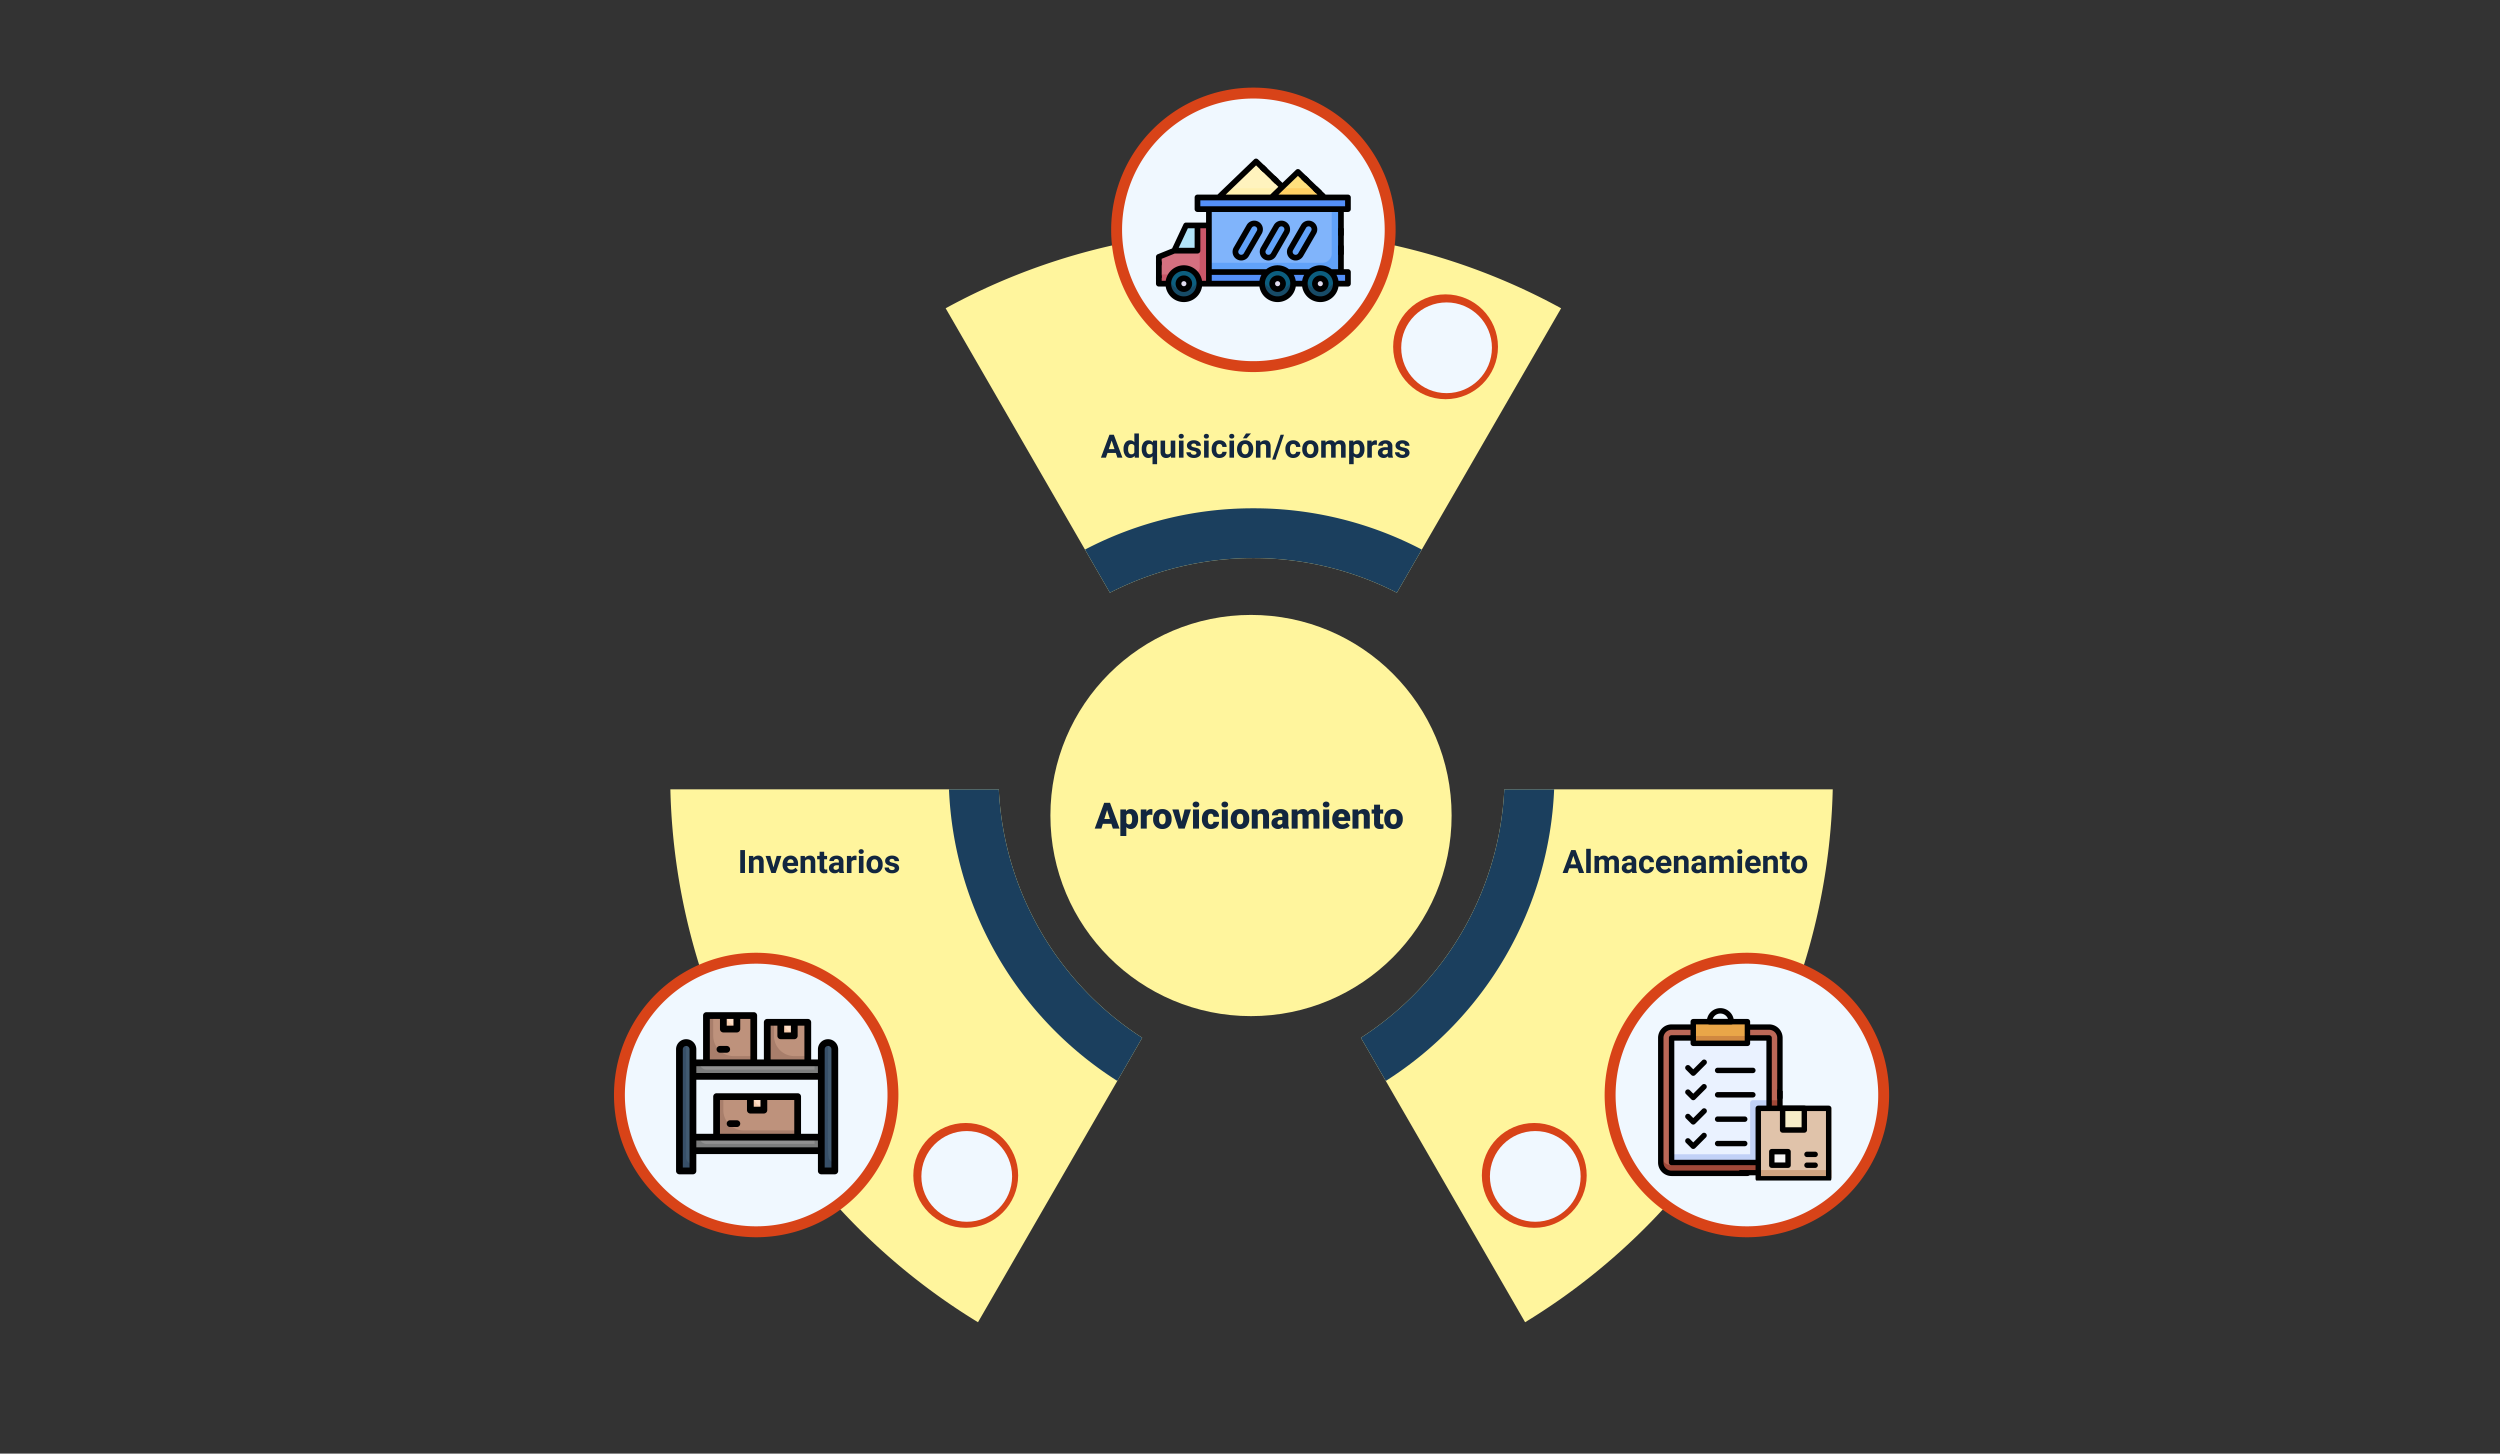 <svg xmlns="http://www.w3.org/2000/svg" xmlns:xlink="http://www.w3.org/1999/xlink" width="1240" height="721" viewBox="0 0 1240 721">
  <rect x="0" y="0" width="1240" height="721" fill="#333333" stroke="none"/>
  <defs>
    <clipPath id="clip-path">
      <rect id="Rectangle_90120" data-name="Rectangle 90120" width="1240" height="721" transform="translate(180 979)" fill="none"/>
    </clipPath>
    <clipPath id="clip-path-2">
      <rect id="Rectangle_42136" data-name="Rectangle 42136" width="96.625" height="71.165" fill="none"/>
    </clipPath>
    <clipPath id="clip-path-3">
      <rect id="Rectangle_42145" data-name="Rectangle 42145" width="80.841" height="80.841" fill="none"/>
    </clipPath>
    <clipPath id="clip-path-4">
      <rect id="Rectangle_42155" data-name="Rectangle 42155" width="87.36" height="87.36" fill="none"/>
    </clipPath>
  </defs>
  <g id="img3" transform="translate(-180 -979)" clip-path="url(#clip-path)">
    <g id="img3-2" data-name="img3">
      <circle id="Ellipse_5127" data-name="Ellipse 5127" cx="99.5" cy="99.5" r="99.5" transform="translate(701 1284)" fill="#fff59d"/>
      <path id="Path_215270" data-name="Path 215270" d="M8.235-2.391H4.008L3.27,0h-3.3L4.667-12.8h2.9L12.3,0H8.982ZM4.746-4.772H7.5L6.117-9.211ZM21.5-4.685a5.735,5.735,0,0,1-1,3.538A3.2,3.2,0,0,1,17.807.176a2.742,2.742,0,0,1-2.153-.958V3.656H12.691V-9.51H15.46l.088.879a2.742,2.742,0,0,1,2.241-1.055,3.224,3.224,0,0,1,2.733,1.3A5.805,5.805,0,0,1,21.5-4.825Zm-2.962-.185q0-2.531-1.477-2.531a1.394,1.394,0,0,0-1.406.756V-2.9a1.439,1.439,0,0,0,1.424.791q1.415,0,1.459-2.443Zm10.02-1.96L27.58-6.9a1.752,1.752,0,0,0-1.793.879V0H22.825V-9.51H25.6l.1,1.222a2.294,2.294,0,0,1,2.083-1.4,2.888,2.888,0,0,1,.826.105Zm.378,1.986a5.613,5.613,0,0,1,.554-2.536,3.96,3.96,0,0,1,1.591-1.709,4.791,4.791,0,0,1,2.435-.6,4.373,4.373,0,0,1,3.366,1.323,5.076,5.076,0,0,1,1.23,3.6v.105a4.925,4.925,0,0,1-1.235,3.529A4.384,4.384,0,0,1,33.53.176,4.434,4.434,0,0,1,30.27-1.042a4.761,4.761,0,0,1-1.327-3.3Zm2.962.185a3.538,3.538,0,0,0,.413,1.934,1.376,1.376,0,0,0,1.222.615q1.582,0,1.617-2.435v-.3q0-2.558-1.635-2.558-1.485,0-1.608,2.206Zm11.18,1.134,1.5-5.985H47.7L44.6,0H41.572l-3.1-9.51H41.6ZM51.706,0H48.735V-9.51h2.971ZM48.56-11.962A1.322,1.322,0,0,1,49.017-13a1.724,1.724,0,0,1,1.187-.4,1.724,1.724,0,0,1,1.187.4,1.322,1.322,0,0,1,.457,1.037,1.322,1.322,0,0,1-.457,1.037,1.724,1.724,0,0,1-1.187.4,1.724,1.724,0,0,1-1.187-.4A1.322,1.322,0,0,1,48.56-11.962Zm8.991,9.853a1.317,1.317,0,0,0,.967-.338,1.241,1.241,0,0,0,.334-.945h2.777A3.288,3.288,0,0,1,60.508-.826a4.168,4.168,0,0,1-2.887,1,4.22,4.22,0,0,1-3.27-1.3,5.125,5.125,0,0,1-1.2-3.6v-.123A5.792,5.792,0,0,1,53.688-7.4a3.872,3.872,0,0,1,1.534-1.7,4.573,4.573,0,0,1,2.373-.593,4.116,4.116,0,0,1,2.944,1.028,3.647,3.647,0,0,1,1.09,2.786H58.852A1.626,1.626,0,0,0,58.491-7a1.244,1.244,0,0,0-.967-.4q-1.151,0-1.345,1.468a10.357,10.357,0,0,0-.062,1.283,4.068,4.068,0,0,0,.343,1.986A1.187,1.187,0,0,0,57.551-2.109ZM66.006,0H63.035V-9.51h2.971ZM62.859-11.962A1.322,1.322,0,0,1,63.316-13a1.724,1.724,0,0,1,1.187-.4,1.724,1.724,0,0,1,1.187.4,1.322,1.322,0,0,1,.457,1.037,1.322,1.322,0,0,1-.457,1.037,1.724,1.724,0,0,1-1.187.4,1.724,1.724,0,0,1-1.187-.4A1.322,1.322,0,0,1,62.859-11.962Zm4.6,7.119a5.613,5.613,0,0,1,.554-2.536A3.96,3.96,0,0,1,69.6-9.088a4.791,4.791,0,0,1,2.435-.6A4.373,4.373,0,0,1,75.4-8.363a5.076,5.076,0,0,1,1.23,3.6v.105A4.925,4.925,0,0,1,75.4-1.129,4.384,4.384,0,0,1,72.053.176a4.434,4.434,0,0,1-3.261-1.217,4.761,4.761,0,0,1-1.327-3.3Zm2.962.185a3.538,3.538,0,0,0,.413,1.934,1.376,1.376,0,0,0,1.222.615q1.582,0,1.617-2.435v-.3q0-2.558-1.635-2.558-1.485,0-1.608,2.206ZM80.657-9.51l.1,1.116A3.225,3.225,0,0,1,83.47-9.686a2.713,2.713,0,0,1,2.219.888,4.226,4.226,0,0,1,.76,2.672V0H83.479V-6a1.6,1.6,0,0,0-.29-1.059A1.342,1.342,0,0,0,82.134-7.4a1.413,1.413,0,0,0-1.292.686V0H77.88V-9.51ZM93.445,0a3.344,3.344,0,0,1-.281-.853A2.754,2.754,0,0,1,90.879.176a3.374,3.374,0,0,1-2.285-.813,2.588,2.588,0,0,1-.94-2.043A2.66,2.66,0,0,1,88.8-5.019a5.821,5.821,0,0,1,3.322-.791h.914v-.5q0-1.316-1.134-1.316a.927.927,0,0,0-1.055,1.042H87.882a2.655,2.655,0,0,1,1.173-2.239,4.931,4.931,0,0,1,2.993-.86,4.323,4.323,0,0,1,2.874.888A3.086,3.086,0,0,1,96-6.363v4.21a4.311,4.311,0,0,0,.4,2V0ZM91.591-1.934a1.652,1.652,0,0,0,.918-.237,1.487,1.487,0,0,0,.523-.536V-4.228h-.861q-1.547,0-1.547,1.389a.848.848,0,0,0,.272.655A.986.986,0,0,0,91.591-1.934Zm8.851-7.576.1,1.116a3.27,3.27,0,0,1,2.716-1.292,2.407,2.407,0,0,1,2.435,1.433,3.165,3.165,0,0,1,2.795-1.433q2.892,0,2.971,3.5V0h-2.971V-6a1.813,1.813,0,0,0-.246-1.063,1.048,1.048,0,0,0-.9-.334,1.4,1.4,0,0,0-1.31.782l.009.123V0h-2.971V-5.985a1.906,1.906,0,0,0-.237-1.081,1.045,1.045,0,0,0-.905-.334,1.42,1.42,0,0,0-1.3.782V0H97.664V-9.51ZM116.271,0H113.3V-9.51h2.971Zm-3.146-11.962A1.322,1.322,0,0,1,113.581-13a1.724,1.724,0,0,1,1.187-.4,1.724,1.724,0,0,1,1.187.4,1.322,1.322,0,0,1,.457,1.037,1.322,1.322,0,0,1-.457,1.037,1.724,1.724,0,0,1-1.187.4,1.724,1.724,0,0,1-1.187-.4A1.322,1.322,0,0,1,113.124-11.962ZM122.7.176a4.889,4.889,0,0,1-3.542-1.305,4.507,4.507,0,0,1-1.354-3.4v-.246a5.84,5.84,0,0,1,.541-2.575,3.955,3.955,0,0,1,1.578-1.727,4.763,4.763,0,0,1,2.461-.611,4.117,4.117,0,0,1,3.164,1.244,4.887,4.887,0,0,1,1.16,3.467v1.151h-5.889a2.135,2.135,0,0,0,.694,1.257,2.066,2.066,0,0,0,1.389.457,2.662,2.662,0,0,0,2.2-.984l1.354,1.6a3.784,3.784,0,0,1-1.569,1.217A5.3,5.3,0,0,1,122.7.176ZM122.361-7.4q-1.3,0-1.547,1.723H123.8v-.229a1.467,1.467,0,0,0-.36-1.1A1.434,1.434,0,0,0,122.361-7.4Zm8.253-2.109.1,1.116a3.225,3.225,0,0,1,2.716-1.292,2.713,2.713,0,0,1,2.219.888,4.226,4.226,0,0,1,.76,2.672V0h-2.971V-6a1.6,1.6,0,0,0-.29-1.059,1.342,1.342,0,0,0-1.055-.338,1.413,1.413,0,0,0-1.292.686V0h-2.962V-9.51ZM141.5-11.874V-9.51h1.564v2.057H141.5V-3.1a1.111,1.111,0,0,0,.193.747,1.037,1.037,0,0,0,.765.211,4.345,4.345,0,0,0,.738-.053V-.079a5.466,5.466,0,0,1-1.67.255,3.1,3.1,0,0,1-2.259-.721,2.954,2.954,0,0,1-.729-2.188v-4.72H137.32V-9.51h1.213v-2.364Zm2.092,7.031a5.613,5.613,0,0,1,.554-2.536,3.96,3.96,0,0,1,1.591-1.709,4.791,4.791,0,0,1,2.435-.6,4.373,4.373,0,0,1,3.366,1.323,5.076,5.076,0,0,1,1.23,3.6v.105a4.925,4.925,0,0,1-1.235,3.529A4.384,4.384,0,0,1,148.184.176a4.434,4.434,0,0,1-3.261-1.217,4.761,4.761,0,0,1-1.327-3.3Zm2.962.185a3.538,3.538,0,0,0,.413,1.934,1.376,1.376,0,0,0,1.222.615q1.582,0,1.617-2.435v-.3q0-2.558-1.635-2.558-1.485,0-1.608,2.206Z" transform="translate(723 1390)" fill="#12263f"/>
      <g id="Group_142028" data-name="Group 142028" transform="translate(649.046 1022.461)">
        <path id="Path_189781" data-name="Path 189781" d="M268,42.012A317.142,317.142,0,0,0,115.365,80.906l69.1,119.688L196.835,222a155.963,155.963,0,0,1,142.329,0l12.368-21.406,69.1-119.688A317.142,317.142,0,0,0,268,42.012" transform="translate(-115.365 28.538)" fill="#fff59d"/>
        <path id="Path_189782" data-name="Path 189782" d="M240.047,124.253a179.554,179.554,0,0,0-83.532,20.477l12.368,21.407a155.963,155.963,0,0,1,142.329,0L323.58,144.73a179.554,179.554,0,0,0-83.532-20.477" transform="translate(-87.413 84.402)" fill="#1b3f5e"/>
        <path id="Path_189783" data-name="Path 189783" d="M234.794,141.087a70.544,70.544,0,1,1,70.543-70.545,70.624,70.624,0,0,1-70.543,70.545" transform="translate(-82.159 0)" fill="#d84318"/>
        <g id="Group_142025" data-name="Group 142025" transform="translate(87.503 5.411)">
          <path id="Path_189784" data-name="Path 189784" d="M297.737,68.354A65.132,65.132,0,1,1,232.6,3.222a65.132,65.132,0,0,1,65.132,65.132" transform="translate(-167.472 -3.222)" fill="#f0f8ff"/>
          <g id="Group_142020" data-name="Group 142020" transform="translate(16.819 29.791)">
            <path id="Path_190878" data-name="Path 190878" d="M127.272,125.318h65.5v34.018H124.528l2.744-24.517Z" transform="translate(-101.027 -101.668)" fill="#80b4fb" fill-rule="evenodd"/>
            <g id="Group_142019" data-name="Group 142019" transform="translate(0 0)">
              <g id="Group_142018" data-name="Group 142018" clip-path="url(#clip-path-2)">
                <path id="Path_190879" data-name="Path 190879" d="M32.339,204.554H8.978c-1.07,0-1.466-.514-1.466-1.466V192.726a2.057,2.057,0,0,1,1.359-2.011l6.264-2.536L26.68,175.661h5.66Z" transform="translate(-6.094 -142.51)" fill="#d57080" fill-rule="evenodd"/>
                <path id="Path_190880" data-name="Path 190880" d="M32.339,204.554H8.978c-1.07,0-1.466-.514-1.466-1.466v-3.113H24.1a3.674,3.674,0,0,0,3.665-3.665V175.661h4.579Z" transform="translate(-6.094 -142.51)" fill="#cb5769" fill-rule="evenodd"/>
                <path id="Path_190881" data-name="Path 190881" d="M199.985,132.773h4.585v31.21h-65.5V159.4h56.337a4.6,4.6,0,0,0,4.579-4.585V132.773Z" transform="translate(-112.824 -107.716)" fill="#61a2f9" fill-rule="evenodd"/>
                <path id="Path_190882" data-name="Path 190882" d="M206.571,298.148a1.472,1.472,0,0,1,1.466,1.466v2.846a1.472,1.472,0,0,1-1.466,1.466h-67.5v-5.777Z" transform="translate(-112.824 -241.882)" fill="#5490f9" fill-rule="evenodd"/>
                <path id="Path_190883" data-name="Path 190883" d="M164.61,27.526l18.472,1.648,18.681-1.648-17.52-16.851a1.35,1.35,0,0,0-2.113,0Z" transform="translate(-133.545 -8.247)" fill="#fff3be" fill-rule="evenodd"/>
                <path id="Path_190884" data-name="Path 190884" d="M303.283,49.9l14.192,1.557L329.624,49.9,317.513,38.245a1.357,1.357,0,0,0-2.113,0Z" transform="translate(-246.047 -30.617)" fill="#ffe07d" fill-rule="evenodd"/>
                <path id="Path_190885" data-name="Path 190885" d="M110.545,102.158h71.7a1.472,1.472,0,0,1,1.466,1.466v2.846a1.472,1.472,0,0,1-1.466,1.466h-71.7a1.468,1.468,0,0,1-1.466-1.466v-2.846a1.468,1.468,0,0,1,1.466-1.466" transform="translate(-88.494 -82.879)" fill="#5490f9" fill-rule="evenodd"/>
                <path id="Path_190886" data-name="Path 190886" d="M236.142,183.187l6.441-11.159a2.89,2.89,0,0,1,5.007,2.889l-6.447,11.159a2.888,2.888,0,1,1-5-2.889Zm-26.973,0,6.446-11.159a2.888,2.888,0,1,1,5,2.889l-6.441,11.159a2.89,2.89,0,1,1-5.007-2.889Zm13.486,0,6.441-11.159a2.89,2.89,0,0,1,5.007,2.889l-6.441,11.159a2.89,2.89,0,1,1-5.007-2.889Z" transform="translate(-169.384 -138.39)" fill="#61a2f9" fill-rule="evenodd"/>
                <path id="Path_190887" data-name="Path 190887" d="M47.906,188.179H57.985a1.292,1.292,0,0,0,1.466-1.466V175.661h-4.2a2.116,2.116,0,0,0-2.086,1.327Z" transform="translate(-38.865 -142.51)" fill="#b1e4f9" fill-rule="evenodd"/>
                <path id="Path_190888" data-name="Path 190888" d="M40.166,303.349a7.7,7.7,0,1,0-7.709-7.7,7.719,7.719,0,0,0,7.709,7.7" transform="translate(-26.332 -233.602)" fill="#0c5e7f" fill-rule="evenodd"/>
                <path id="Path_190889" data-name="Path 190889" d="M398.782,303.349a7.7,7.7,0,1,0-7.709-7.7A7.719,7.719,0,0,0,398.782,303.349Z" transform="translate(-317.27 -233.602)" fill="#0c5e7f" fill-rule="evenodd"/>
                <path id="Path_190890" data-name="Path 190890" d="M406.137,316.63a7.706,7.706,0,1,1-14.717,0,7.708,7.708,0,0,0,14.717,0" transform="translate(-317.27 -256.876)" fill="#174b67" fill-rule="evenodd"/>
                <path id="Path_190891" data-name="Path 190891" d="M286.5,303.349a7.7,7.7,0,1,0-7.709-7.7,7.719,7.719,0,0,0,7.709,7.7" transform="translate(-226.177 -233.602)" fill="#0c5e7f" fill-rule="evenodd"/>
                <path id="Path_190892" data-name="Path 190892" d="M293.855,316.63a7.706,7.706,0,1,1-14.717,0,7.708,7.708,0,0,0,14.717,0Z" transform="translate(-226.177 -256.876)" fill="#174b67" fill-rule="evenodd"/>
                <path id="Path_190893" data-name="Path 190893" d="M47.522,316.63a7.706,7.706,0,1,1-14.717,0,7.708,7.708,0,0,0,14.717,0" transform="translate(-26.333 -256.876)" fill="#174b67" fill-rule="evenodd"/>
                <path id="Path_190894" data-name="Path 190894" d="M61.806,319.939a2.675,2.675,0,1,0-2.675-2.675,2.678,2.678,0,0,0,2.675,2.675" transform="translate(-47.972 -255.221)" fill="#e0dbee" fill-rule="evenodd"/>
                <path id="Path_190895" data-name="Path 190895" d="M420.422,319.939a2.675,2.675,0,1,0-2.675-2.675,2.678,2.678,0,0,0,2.675,2.675" transform="translate(-338.91 -255.221)" fill="#e0dbee" fill-rule="evenodd"/>
                <path id="Path_190896" data-name="Path 190896" d="M308.141,319.939a2.675,2.675,0,1,0-2.675-2.675,2.678,2.678,0,0,0,2.675,2.675" transform="translate(-247.818 -255.221)" fill="#e0dbee" fill-rule="evenodd"/>
                <path id="Path_190897" data-name="Path 190897" d="M308.05,77.893l-4.766,4.579h26.341l-4.761-4.579H308.05Z" transform="translate(-246.047 -63.193)" fill="#ffd064" fill-rule="evenodd"/>
                <path id="Path_190898" data-name="Path 190898" d="M190.781,82.472l4.766-4.579H169.371l-4.761,4.579Z" transform="translate(-133.545 -63.193)" fill="#fff0af" fill-rule="evenodd"/>
                <path id="Path_190899" data-name="Path 190899" d="M60.692,14l-3.172-3.055a1.409,1.409,0,1,1,1.953-2.033l3.258,3.13,6.7-6.446a1.41,1.41,0,0,1,1.958,0L75.66,9.7A1.413,1.413,0,0,1,73.7,11.742l-3.3-3.172-9.661,9.293H80.068l-1.744-1.675a1.413,1.413,0,0,1,1.958-2.038l3.862,3.713H95.213a1.415,1.415,0,0,1,1.412,1.418v5.778a1.415,1.415,0,0,1-1.412,1.418H93.158V37.458a1.415,1.415,0,0,1-2.83,0V26.475H27.663V54.849H54.71a9.131,9.131,0,0,1,11.218,0h9.977a9.123,9.123,0,0,1,11.213,0h3.21V43.866a1.415,1.415,0,0,1,2.83,0V54.849h2.054a1.415,1.415,0,0,1,1.412,1.418v5.777a1.415,1.415,0,0,1-1.412,1.418H90.521a9.122,9.122,0,0,1-18.023,0H69.331a9.122,9.122,0,0,1-18.023,0H22.843a9.122,9.122,0,0,1-18.023,0h-3.4A1.42,1.42,0,0,1,0,62.044V58.6a1.415,1.415,0,1,1,2.83,0v2.022H4.82a9.122,9.122,0,0,1,18.023,0h1.99V34.563H22V45.669a1.416,1.416,0,0,1-1.412,1.418H9.3L2.83,49.7v2.488a1.415,1.415,0,1,1-2.83,0v-3.44A1.413,1.413,0,0,1,.984,47.4L8,44.567l5.644-12.015a1.42,1.42,0,0,1,1.279-.818h9.913V26.475H20.585a1.42,1.42,0,0,1-1.418-1.418V19.28a1.42,1.42,0,0,1,1.418-1.418H30.5L48.66.4a1.41,1.41,0,0,1,1.958,0l4.237,4.071A1.411,1.411,0,0,1,52.9,6.5L49.639,3.37,34.569,17.862h22.1Zm-.369,43.958a4.092,4.092,0,1,1-2.894,1.2,4.053,4.053,0,0,1,2.894-1.2m.888,3.2a1.253,1.253,0,1,0,.369.888,1.254,1.254,0,0,0-.369-.888m20.3-3.2a4.092,4.092,0,1,1-2.894,1.2,4.053,4.053,0,0,1,2.894-1.2m.888,3.2a1.257,1.257,0,1,0,0,1.776,1.252,1.252,0,0,0,0-1.776m-68.566-3.2a4.092,4.092,0,1,1-2.894,1.2,4.053,4.053,0,0,1,2.894-1.2m.888,3.2a1.252,1.252,0,1,0,.369.888,1.254,1.254,0,0,0-.369-.888m39.309.888a6.289,6.289,0,1,0,6.291-6.291,6.248,6.248,0,0,0-6.291,6.291m-1.723-4.365H27.663v2.948H51.308a9.113,9.113,0,0,1,1-2.948m16.022,0a9.11,9.11,0,0,1,1,2.948H72.5a9.111,9.111,0,0,1,1-2.948Zm21.19,0a9.111,9.111,0,0,1,1,2.948h3.274V57.679H89.52Zm-8.008-1.926A6.291,6.291,0,1,0,87.8,62.044a6.291,6.291,0,0,0-6.286-6.291M18.28,57.593a6.3,6.3,0,1,0,1.84,4.451,6.289,6.289,0,0,0-1.84-4.451M11.261,44.257h7.907V34.563H15.814Zm54.283-.182,6.382-11.057a4.376,4.376,0,0,1,2.664-2.092,4.305,4.305,0,0,1,4.825,6.329l-6.43,11.138a4.3,4.3,0,0,1-7.88-1.038A4.336,4.336,0,0,1,65.544,44.075Zm8.88-9.731L67.983,45.5a1.494,1.494,0,0,0,.535,2.022,1.484,1.484,0,0,0,1.123.145,1.508,1.508,0,0,0,.9-.685l6.441-11.159a1.469,1.469,0,0,0-1.658-2.161A1.453,1.453,0,0,0,74.424,34.344ZM38.565,44.086l6.441-11.159a4.311,4.311,0,0,1,5.906-1.557,4.3,4.3,0,0,1,1.974,2.6,4.345,4.345,0,0,1-.433,3.274L46.012,48.392a4.3,4.3,0,0,1-7.875-1.038,4.331,4.331,0,0,1,.428-3.269m8.886-9.742L41.01,45.5a1.494,1.494,0,0,0,.535,2.022,1.486,1.486,0,0,0,2.022-.54l6.446-11.159a1.479,1.479,0,1,0-2.562-1.477Zm4.611,9.72,6.43-11.138a4.344,4.344,0,0,1,2.611-2,4.3,4.3,0,0,1,4.836,6.3L59.5,48.392a4.3,4.3,0,1,1-7.436-4.328Zm8.827-9.635L54.5,45.5a1.444,1.444,0,0,0-.145,1.123,1.467,1.467,0,0,0,.706.915,1.484,1.484,0,0,0,1.1.129c.551-.15.674-.385.968-.8L63.5,35.826a1.494,1.494,0,0,0,.139-1.129,1.479,1.479,0,0,0-2.75-.268ZM93.795,20.692H22v2.953h71.8Z" transform="translate(0 0)"/>
                <path id="Path_190900" data-name="Path 190900" d="M481.465,183.144v13.035l-2.83.117V183.144Z" transform="translate(-388.307 -148.581)"/>
                <path id="Path_190901" data-name="Path 190901" d="M2.83,278.45v-8.143H0v8.742Z" transform="translate(0 -219.295)"/>
                <path id="Path_190902" data-name="Path 190902" d="M381.882,46.438l7.091,6.82,3.065-.973-7.883-7.579Z" transform="translate(-309.813 -36.268)"/>
                <path id="Path_190903" data-name="Path 190903" d="M282.759,23.342l-7.474-7.191-1.759,2.224,7.527,7.24Z" transform="translate(-221.905 -13.103)"/>
              </g>
            </g>
          </g>
        </g>
      </g>
      <g id="Group_142029" data-name="Group 142029" transform="translate(484.5 1370.5)">
        <path id="Path_189759" data-name="Path 189759" d="M179.582,236.174H16.675A318.251,318.251,0,0,0,169.259,500.5l69.1-119.688,12.351-21.406a155.511,155.511,0,0,1-71.131-123.237" transform="translate(11.327 -236.174)" fill="#fff59d"/>
        <path id="Path_189760" data-name="Path 189760" d="M123.684,236.174H98.965a180.151,180.151,0,0,0,83.5,144.643l12.351-21.406a155.511,155.511,0,0,1-71.131-123.237" transform="translate(67.225 -236.174)" fill="#1b3f5e"/>
        <path id="Path_189761" data-name="Path 189761" d="M70.635,425.559A70.8,70.8,0,0,1,9.481,390.276,70.563,70.563,0,0,1,70.514,284.45a70.8,70.8,0,0,1,61.153,35.283A70.562,70.562,0,0,1,70.635,425.559" transform="translate(0 -203.382)" fill="#d84318"/>
        <g id="Group_142027" data-name="Group 142027" transform="translate(5.43 86.48)">
          <path id="Path_189762" data-name="Path 189762" d="M35.811,296.41A65.133,65.133,0,1,1,11.97,385.383,65.133,65.133,0,0,1,35.811,296.41" transform="translate(-3.233 -287.673)" fill="#f0f8ff"/>
          <g id="Group_142022" data-name="Group 142022" transform="translate(24.879 24.131)">
            <g id="Group_142021" data-name="Group 142021" transform="translate(0 0)" clip-path="url(#clip-path-3)">
              <path id="Path_190904" data-name="Path 190904" d="M17.368,99.351v60.316h-6.7V99.351a3.351,3.351,0,0,1,6.7,0" transform="translate(-8.477 -80.992)" fill="#374f68"/>
              <path id="Path_190905" data-name="Path 190905" d="M35.351,99.351c0,58.942-.168,56.965,0,56.965A3.351,3.351,0,0,1,32,152.965V96a3.351,3.351,0,0,1,3.351,3.351" transform="translate(-26.46 -80.992)" fill="#425b72"/>
              <rect id="Rectangle_42137" data-name="Rectangle 42137" width="63.667" height="6.702" transform="translate(8.891 25.06)" fill="#7c7d7d"/>
              <path id="Path_190906" data-name="Path 190906" d="M131.631,160v3.351H78.017A3.351,3.351,0,0,1,74.666,160Z" transform="translate(-62.424 -134.94)" fill="#919191"/>
              <rect id="Rectangle_42138" data-name="Rectangle 42138" width="63.667" height="6.702" transform="translate(8.891 61.92)" fill="#7c7d7d"/>
              <path id="Path_190907" data-name="Path 190907" d="M131.631,394.667v3.351H78.017a3.351,3.351,0,0,1-3.351-3.351Z" transform="translate(-62.424 -332.747)" fill="#919191"/>
              <path id="Path_190908" data-name="Path 190908" d="M465.368,99.351v60.316h-6.7V99.351a3.351,3.351,0,0,1,6.7,0" transform="translate(-386.108 -80.992)" fill="#374f68"/>
              <path id="Path_190909" data-name="Path 190909" d="M482.937,99.98v56.664a4.76,4.76,0,0,1-1.876-1.173c-2.061-2.078-1.474.922-1.474-58.389a2.834,2.834,0,0,1,.838-.335A3.351,3.351,0,0,1,482.937,99.98Z" transform="translate(-403.677 -81.621)" fill="#425b72"/>
              <rect id="Rectangle_42139" data-name="Rectangle 42139" width="40.211" height="20.105" transform="translate(20.619 41.815)" fill="#a87e6b"/>
              <path id="Path_190910" data-name="Path 190910" d="M186.193,266.667v16.754H159.386a10.053,10.053,0,0,1-10.053-10.053v-6.7Z" transform="translate(-125.363 -224.852)" fill="#be927c"/>
              <rect id="Rectangle_42140" data-name="Rectangle 42140" width="23.456" height="23.456" transform="translate(15.593 1.604)" fill="#a87e6b"/>
              <path id="Path_190911" data-name="Path 190911" d="M137.438,10.667V30.772H127.386A10.053,10.053,0,0,1,117.333,20.72V10.667Z" transform="translate(-98.39 -9.063)" fill="#be927c"/>
              <rect id="Rectangle_42141" data-name="Rectangle 42141" width="19.558" height="19.558" transform="translate(45.636 5.216)" fill="#a87e6b"/>
              <path id="Path_190912" data-name="Path 190912" d="M326.088,32V48.755h-6.7A10.053,10.053,0,0,1,309.333,38.7V32Z" transform="translate(-260.232 -27.045)" fill="#be927c"/>
              <rect id="Rectangle_42142" data-name="Rectangle 42142" width="6.702" height="6.702" transform="translate(37.373 41.815)" fill="#f6ccaf"/>
              <path id="Path_190913" data-name="Path 190913" d="M250.359,266.667v5.026a5.026,5.026,0,0,1-5.026-5.026Z" transform="translate(-206.284 -224.852)" fill="#ffdec7"/>
              <rect id="Rectangle_42143" data-name="Rectangle 42143" width="6.702" height="6.702" transform="translate(23.97 1.604)" fill="#f6ccaf"/>
              <path id="Path_190914" data-name="Path 190914" d="M165.026,10.667v5.026A5.026,5.026,0,0,1,160,10.667Z" transform="translate(-134.355 -9.063)" fill="#ffdec7"/>
              <rect id="Rectangle_42144" data-name="Rectangle 42144" width="6.702" height="6.702" transform="translate(52.452 4.955)" fill="#f6ccaf"/>
              <path id="Path_190915" data-name="Path 190915" d="M346.359,32v5.026A5.026,5.026,0,0,1,341.333,32Z" transform="translate(-287.205 -27.045)" fill="#ffdec7"/>
              <path id="Path_190916" data-name="Path 190916" d="M75.4,13.4a5.026,5.026,0,0,0-5.026,5.026v5.026H67.018V5.026a1.675,1.675,0,0,0-1.676-1.675H45.237a1.675,1.675,0,0,0-1.675,1.675v18.43H40.211V1.675A1.675,1.675,0,0,0,38.535,0H15.079A1.675,1.675,0,0,0,13.4,1.675V23.456H10.053V18.43A5.026,5.026,0,0,0,0,18.43V78.746a1.675,1.675,0,0,0,1.676,1.675h6.7a1.675,1.675,0,0,0,1.675-1.675V70.369H70.369v8.377a1.675,1.675,0,0,0,1.675,1.675h6.7a1.675,1.675,0,0,0,1.675-1.675V18.43A5.026,5.026,0,0,0,75.4,13.4M38.535,43.562h3.351v3.351H38.535Zm-1.676,6.7h6.7a1.675,1.675,0,0,0,1.675-1.675V43.562h13.4V60.316H21.781V43.562h13.4v5.026a1.675,1.675,0,0,0,1.676,1.675M60.316,40.211H20.105a1.675,1.675,0,0,0-1.675,1.675v18.43H10.053V33.509H70.369V60.316H61.992V41.886a1.676,1.676,0,0,0-1.676-1.675M56.965,10.053H53.615V6.7h3.351ZM46.913,6.7h3.351v5.026A1.676,1.676,0,0,0,51.939,13.4h6.7a1.675,1.675,0,0,0,1.675-1.675V6.7h3.351V23.456H46.913Zm-18.43,0H25.132V3.351h3.351ZM16.755,3.351h5.026V8.377a1.675,1.675,0,0,0,1.676,1.675h6.7a1.675,1.675,0,0,0,1.676-1.675V3.351H36.86V23.456H16.755ZM70.369,30.158H10.053V26.807H70.369ZM6.7,77.071H3.351V18.43a1.675,1.675,0,1,1,3.351,0Zm3.351-13.4H70.369v3.351H10.053Zm67.018,13.4H73.72V18.43a1.675,1.675,0,1,1,3.351,0Z" transform="translate(0.513 -0.071)"/>
              <path id="Path_190917" data-name="Path 190917" d="M165.026,341.333h-3.351a1.675,1.675,0,1,0,0,3.351h3.351a1.675,1.675,0,1,0,0-3.351" transform="translate(-134.355 -287.79)"/>
              <path id="Path_190918" data-name="Path 190918" d="M133.026,106.667h-3.351a1.675,1.675,0,1,0,0,3.351h3.351a1.675,1.675,0,1,0,0-3.351" transform="translate(-107.381 -89.984)"/>
            </g>
          </g>
        </g>
      </g>
      <g id="Group_142030" data-name="Group 142030" transform="translate(855.005 1370.5)">
        <path id="Path_189770" data-name="Path 189770" d="M327.6,236.174a155.51,155.51,0,0,1-71.131,123.237l12.351,21.406,69.1,119.688A318.251,318.251,0,0,0,490.51,236.174Z" transform="translate(-256.473 -236.174)" fill="#fff59d"/>
        <path id="Path_189771" data-name="Path 189771" d="M327.6,236.174a155.51,155.51,0,0,1-71.131,123.237l12.351,21.406a180.15,180.15,0,0,0,83.5-144.643Z" transform="translate(-256.473 -236.174)" fill="#1b3f5e"/>
        <path id="Path_189772" data-name="Path 189772" d="M398.958,425.559a70.552,70.552,0,1,1,61.152-35.283,70.517,70.517,0,0,1-61.152,35.283" transform="translate(-207.554 -203.382)" fill="#d84318"/>
        <g id="Group_142026" data-name="Group 142026" transform="translate(126.321 86.481)">
          <path id="Path_189773" data-name="Path 189773" d="M364.274,409.223a65.133,65.133,0,1,1,88.973-23.841,65.134,65.134,0,0,1-88.973,23.841" transform="translate(-331.696 -287.673)" fill="#f0f8ff"/>
          <g id="Group_142024" data-name="Group 142024" transform="translate(20.932 20.217)">
            <g id="Group_142023" data-name="Group 142023" transform="translate(0 0)" clip-path="url(#clip-path-4)">
              <path id="Path_190919" data-name="Path 190919" d="M13.373,56H61.731A5.373,5.373,0,0,1,67.1,61.373v61.791a5.373,5.373,0,0,1-5.373,5.373H13.373A5.373,5.373,0,0,1,8,123.164V61.373A5.373,5.373,0,0,1,13.373,56" transform="translate(-6.516 -44.762)" fill="#bc6857"/>
              <path id="Path_190920" data-name="Path 190920" d="M286.776,272v30.9a5.373,5.373,0,0,1-5.373,5.373H272V272Z" transform="translate(-226.188 -224.494)" fill="#a14939"/>
              <path id="Path_190921" data-name="Path 190921" d="M61.731,437.373H13.373A5.373,5.373,0,0,1,8,432v4.03a5.373,5.373,0,0,0,5.373,5.373H61.731A5.373,5.373,0,0,0,67.1,436.03V432a5.373,5.373,0,0,1-5.373,5.373" transform="translate(-6.516 -357.628)" fill="#a14939"/>
              <path id="Path_190922" data-name="Path 190922" d="M44.328,123.223H6.716A6.716,6.716,0,0,1,0,116.507V54.716A6.716,6.716,0,0,1,6.716,48H55.074a6.716,6.716,0,0,1,6.716,6.716V84.268a1.343,1.343,0,0,1-2.687,0V54.716a4.03,4.03,0,0,0-4.03-4.03H6.716a4.03,4.03,0,0,0-4.03,4.03v61.791a4.03,4.03,0,0,0,4.03,4.03H44.328a1.343,1.343,0,0,1,0,2.687" transform="translate(0.141 -38.105)"/>
              <path id="Path_190923" data-name="Path 190923" d="M294.716,322.925h-5.373a1.343,1.343,0,0,1,0-2.687h5.373a4.03,4.03,0,0,0,4.03-4.03V289.343a1.343,1.343,0,1,1,2.687,0v26.865a6.717,6.717,0,0,1-6.716,6.716" transform="translate(-239.501 -237.807)"/>
              <rect id="Rectangle_42146" data-name="Rectangle 42146" width="49.548" height="62.586" transform="translate(6.519 15.647)" fill="#eaf2ff"/>
              <path id="Path_190924" data-name="Path 190924" d="M281.4,272v30.9H272V273.343A1.343,1.343,0,0,1,273.343,272Z" transform="translate(-226.188 -224.494)" fill="#c1d1f7"/>
              <rect id="Rectangle_42147" data-name="Rectangle 42147" width="49.548" height="3.912" transform="translate(6.519 74.321)" fill="#c1d1f7"/>
              <path id="Path_190925" data-name="Path 190925" d="M81.7,144.477H33.343A1.343,1.343,0,0,1,32,143.134V81.343A1.343,1.343,0,0,1,33.343,80H81.7a1.343,1.343,0,0,1,1.343,1.343v61.791a1.343,1.343,0,0,1-1.343,1.343m-47.015-2.687H80.358v-59.1H34.687Z" transform="translate(-26.486 -64.732)"/>
              <rect id="Rectangle_42148" data-name="Rectangle 42148" width="26.078" height="11.735" transform="translate(18.254 7.823)" fill="#e9a648"/>
              <rect id="Rectangle_42149" data-name="Rectangle 42149" width="26.078" height="3.912" transform="translate(18.254 15.647)" fill="#d08840"/>
              <path id="Path_190926" data-name="Path 190926" d="M124.209,45.433H97.343A1.343,1.343,0,0,1,96,44.089V33.343A1.343,1.343,0,0,1,97.343,32h26.866a1.343,1.343,0,0,1,1.343,1.343V44.089a1.343,1.343,0,0,1-1.343,1.343M98.687,42.746h24.179v-8.06H98.687Z" transform="translate(-79.74 -24.792)"/>
              <path id="Path_190927" data-name="Path 190927" d="M156.089,8.06H145.343A1.343,1.343,0,0,1,144,6.716a6.716,6.716,0,0,1,13.433,0,1.343,1.343,0,0,1-1.343,1.343m-9.173-2.687h7.6a4.03,4.03,0,0,0-7.6,0" transform="translate(-119.68 1.835)"/>
              <rect id="Rectangle_42150" data-name="Rectangle 42150" width="35.205" height="35.205" transform="translate(50.852 50.852)" fill="#e0c3aa"/>
              <rect id="Rectangle_42151" data-name="Rectangle 42151" width="35.205" height="3.912" transform="translate(50.852 82.145)" fill="#d0a37f"/>
              <path id="Path_190928" data-name="Path 190928" d="M324.268,325.612H289.343A1.343,1.343,0,0,1,288,324.268V289.343A1.343,1.343,0,0,1,289.343,288h34.925a1.343,1.343,0,0,1,1.343,1.343v34.925a1.343,1.343,0,0,1-1.343,1.343m-33.582-2.686h32.239V290.687H290.687Z" transform="translate(-239.501 -237.807)"/>
              <rect id="Rectangle_42152" data-name="Rectangle 42152" width="9.127" height="11.735" transform="translate(62.587 50.852)" fill="#f6edc8"/>
              <path id="Path_190929" data-name="Path 190929" d="M372.089,301.433H361.343A1.343,1.343,0,0,1,360,300.089V289.343A1.343,1.343,0,0,1,361.343,288h10.746a1.343,1.343,0,0,1,1.343,1.343v10.746a1.343,1.343,0,0,1-1.343,1.343m-9.4-2.687h8.06v-8.06h-8.06Z" transform="translate(-299.412 -237.807)"/>
              <rect id="Rectangle_42153" data-name="Rectangle 42153" width="7.823" height="6.519" transform="translate(57.371 73.018)" fill="#f6f6f6"/>
              <path id="Path_190930" data-name="Path 190930" d="M337.4,425.4h-8.06A1.343,1.343,0,0,1,328,424.06v-6.716A1.343,1.343,0,0,1,329.343,416h8.06a1.343,1.343,0,0,1,1.343,1.343v6.716A1.343,1.343,0,0,1,337.4,425.4m-6.716-2.686h5.373v-4.03h-5.373Z" transform="translate(-272.785 -344.314)"/>
              <path id="Path_190931" data-name="Path 190931" d="M437.373,458.686h-4.03a1.343,1.343,0,1,1,0-2.686h4.03a1.343,1.343,0,1,1,0,2.686" transform="translate(-359.322 -377.598)"/>
              <path id="Path_190932" data-name="Path 190932" d="M437.373,426.686h-4.03a1.343,1.343,0,1,1,0-2.686h4.03a1.343,1.343,0,1,1,0,2.686" transform="translate(-359.322 -350.971)"/>
              <path id="Path_190933" data-name="Path 190933" d="M83.076,159.663l-2.687-2.687a1.344,1.344,0,0,1,1.9-1.9l1.736,1.738,4.423-4.424a1.344,1.344,0,1,1,1.9,1.9l-5.373,5.373a1.343,1.343,0,0,1-1.9,0h0" transform="translate(-66.423 -124.639)"/>
              <path id="Path_190934" data-name="Path 190934" d="M186.806,178.687H169.343a1.343,1.343,0,1,1,0-2.687h17.463a1.343,1.343,0,1,1,0,2.687" transform="translate(-139.65 -144.613)"/>
              <path id="Path_190935" data-name="Path 190935" d="M83.076,231.663l-2.687-2.687a1.344,1.344,0,0,1,1.9-1.9l1.736,1.738,4.423-4.424a1.344,1.344,0,0,1,1.9,1.9l-5.373,5.373a1.343,1.343,0,0,1-1.9,0h0" transform="translate(-66.423 -184.549)"/>
              <path id="Path_190936" data-name="Path 190936" d="M186.806,250.687H169.343a1.343,1.343,0,1,1,0-2.687h17.463a1.343,1.343,0,1,1,0,2.687" transform="translate(-139.65 -204.523)"/>
              <path id="Path_190937" data-name="Path 190937" d="M83.076,303.663l-2.687-2.687a1.344,1.344,0,0,1,1.9-1.9l1.736,1.738,4.423-4.424a1.344,1.344,0,1,1,1.9,1.9l-5.373,5.373a1.343,1.343,0,0,1-1.9,0h0" transform="translate(-66.423 -244.46)"/>
              <path id="Path_190938" data-name="Path 190938" d="M182.776,322.686H169.343a1.343,1.343,0,1,1,0-2.687h13.433a1.343,1.343,0,1,1,0,2.687" transform="translate(-139.65 -264.434)"/>
              <path id="Path_190939" data-name="Path 190939" d="M83.076,375.663l-2.687-2.687a1.344,1.344,0,0,1,1.9-1.9l1.736,1.738,4.423-4.424a1.344,1.344,0,0,1,1.9,1.9l-5.373,5.373a1.343,1.343,0,0,1-1.9,0h0" transform="translate(-66.423 -304.37)"/>
              <path id="Path_190940" data-name="Path 190940" d="M182.776,394.687H169.343a1.343,1.343,0,1,1,0-2.687h13.433a1.343,1.343,0,1,1,0,2.687" transform="translate(-139.65 -324.344)"/>
              <path id="Path_190941" data-name="Path 190941" d="M354.686,240.84V249.4H352V240Z" transform="translate(-292.755 -197.867)"/>
              <rect id="Rectangle_42154" data-name="Rectangle 42154" width="10.431" height="2.608" transform="translate(40.421 82.145)"/>
            </g>
          </g>
        </g>
      </g>
      <path id="Path_215271" data-name="Path 215271" d="M7.438-2.344H3.328L2.547,0H.055L4.289-11.375H6.461L10.719,0H8.227Zm-3.477-1.9H6.8L5.375-8.5ZM14.016,0H11.75V-12h2.266Zm3.977-8.453.07.945a2.971,2.971,0,0,1,2.43-1.1A2.255,2.255,0,0,1,22.734-7.32a2.9,2.9,0,0,1,2.539-1.289,2.521,2.521,0,0,1,2.047.8,3.681,3.681,0,0,1,.672,2.41V0H25.727V-5.391a1.61,1.61,0,0,0-.281-1.051,1.246,1.246,0,0,0-.992-.332,1.409,1.409,0,0,0-1.406.969L23.055,0H20.8V-5.383a1.59,1.59,0,0,0-.289-1.062,1.259,1.259,0,0,0-.984-.328,1.463,1.463,0,0,0-1.391.8V0H15.875V-8.453ZM34.625,0A2.507,2.507,0,0,1,34.4-.758a2.732,2.732,0,0,1-2.133.914,3,3,0,0,1-2.059-.719,2.312,2.312,0,0,1-.816-1.812,2.389,2.389,0,0,1,1-2.062,4.915,4.915,0,0,1,2.879-.727H34.3v-.484a1.393,1.393,0,0,0-.3-.937,1.183,1.183,0,0,0-.949-.352,1.345,1.345,0,0,0-.895.273.929.929,0,0,0-.324.75H29.578a2.268,2.268,0,0,1,.453-1.359,3,3,0,0,1,1.281-.98,4.669,4.669,0,0,1,1.859-.355,3.689,3.689,0,0,1,2.48.785,2.747,2.747,0,0,1,.918,2.207v3.664a4.041,4.041,0,0,0,.336,1.82V0ZM32.758-1.57a1.945,1.945,0,0,0,.922-.223,1.462,1.462,0,0,0,.625-.6V-3.844h-.844q-1.7,0-1.8,1.172l-.008.133a.9.9,0,0,0,.3.7A1.153,1.153,0,0,0,32.758-1.57Zm9.063-.094a1.481,1.481,0,0,0,1.016-.344,1.2,1.2,0,0,0,.406-.914h2.117a2.9,2.9,0,0,1-.469,1.574A3.093,3.093,0,0,1,43.629-.238a3.949,3.949,0,0,1-1.77.395A3.67,3.67,0,0,1,39-1,4.56,4.56,0,0,1,37.953-4.18v-.148a4.508,4.508,0,0,1,1.039-3.117,3.627,3.627,0,0,1,2.852-1.164,3.555,3.555,0,0,1,2.543.9,3.2,3.2,0,0,1,.973,2.4H43.242a1.551,1.551,0,0,0-.406-1.072A1.354,1.354,0,0,0,41.8-6.789a1.36,1.36,0,0,0-1.191.575,3.333,3.333,0,0,0-.4,1.866v.235a3.375,3.375,0,0,0,.4,1.878A1.377,1.377,0,0,0,41.82-1.664ZM50.539.156A4.15,4.15,0,0,1,47.512-.984a4.054,4.054,0,0,1-1.168-3.039v-.219a5.106,5.106,0,0,1,.492-2.277A3.612,3.612,0,0,1,48.23-8.066a3.914,3.914,0,0,1,2.059-.543,3.508,3.508,0,0,1,2.73,1.094,4.444,4.444,0,0,1,1,3.1v.922H48.633a2.1,2.1,0,0,0,.66,1.328,2,2,0,0,0,1.395.5,2.437,2.437,0,0,0,2.039-.945l1.109,1.242A3.389,3.389,0,0,1,52.461-.246,4.511,4.511,0,0,1,50.539.156Zm-.258-6.945a1.411,1.411,0,0,0-1.09.455,2.357,2.357,0,0,0-.535,1.3H51.8v-.181a1.681,1.681,0,0,0-.406-1.165A1.456,1.456,0,0,0,50.281-6.789Zm7.094-1.664.07.977a2.951,2.951,0,0,1,2.43-1.133,2.453,2.453,0,0,1,2,.789,3.682,3.682,0,0,1,.672,2.359V0H60.289V-5.406a1.465,1.465,0,0,0-.312-1.043,1.4,1.4,0,0,0-1.039-.324,1.553,1.553,0,0,0-1.43.813V0H55.25V-8.453ZM69.156,0a2.507,2.507,0,0,1-.227-.758A2.732,2.732,0,0,1,66.8.156a3,3,0,0,1-2.059-.719,2.312,2.312,0,0,1-.816-1.812,2.389,2.389,0,0,1,1-2.062A4.915,4.915,0,0,1,67.8-5.164h1.039v-.484a1.393,1.393,0,0,0-.3-.937,1.183,1.183,0,0,0-.949-.352,1.345,1.345,0,0,0-.895.273.929.929,0,0,0-.324.75H64.109a2.268,2.268,0,0,1,.453-1.359,3,3,0,0,1,1.281-.98A4.669,4.669,0,0,1,67.7-8.609a3.689,3.689,0,0,1,2.48.785A2.747,2.747,0,0,1,71.1-5.617v3.664a4.041,4.041,0,0,0,.336,1.82V0ZM67.289-1.57a1.945,1.945,0,0,0,.922-.223,1.462,1.462,0,0,0,.625-.6V-3.844h-.844q-1.7,0-1.8,1.172l-.008.133a.9.9,0,0,0,.3.7A1.153,1.153,0,0,0,67.289-1.57Zm7.664-6.883.07.945a2.971,2.971,0,0,1,2.43-1.1A2.255,2.255,0,0,1,79.7-7.32a2.9,2.9,0,0,1,2.539-1.289,2.521,2.521,0,0,1,2.047.8,3.681,3.681,0,0,1,.672,2.41V0H82.688V-5.391a1.61,1.61,0,0,0-.281-1.051,1.246,1.246,0,0,0-.992-.332,1.409,1.409,0,0,0-1.406.969L80.016,0H77.758V-5.383a1.59,1.59,0,0,0-.289-1.062,1.259,1.259,0,0,0-.984-.328,1.463,1.463,0,0,0-1.391.8V0H72.836V-8.453ZM89.07,0H86.8V-8.453H89.07Zm-2.4-10.641a1.112,1.112,0,0,1,.34-.836,1.277,1.277,0,0,1,.926-.328,1.28,1.28,0,0,1,.922.328,1.105,1.105,0,0,1,.344.836,1.108,1.108,0,0,1-.348.844,1.283,1.283,0,0,1-.918.328A1.283,1.283,0,0,1,87.02-9.8,1.108,1.108,0,0,1,86.672-10.641ZM94.82.156A4.15,4.15,0,0,1,91.793-.984a4.054,4.054,0,0,1-1.168-3.039v-.219a5.106,5.106,0,0,1,.492-2.277,3.612,3.612,0,0,1,1.395-1.547,3.914,3.914,0,0,1,2.059-.543A3.508,3.508,0,0,1,97.3-7.516a4.444,4.444,0,0,1,1,3.1v.922H92.914a2.1,2.1,0,0,0,.66,1.328,2,2,0,0,0,1.395.5,2.437,2.437,0,0,0,2.039-.945l1.109,1.242A3.389,3.389,0,0,1,96.742-.246,4.511,4.511,0,0,1,94.82.156Zm-.258-6.945a1.411,1.411,0,0,0-1.09.455,2.357,2.357,0,0,0-.535,1.3h3.141v-.181a1.681,1.681,0,0,0-.406-1.165A1.456,1.456,0,0,0,94.563-6.789Zm7.094-1.664.07.977a2.951,2.951,0,0,1,2.43-1.133,2.453,2.453,0,0,1,2,.789,3.682,3.682,0,0,1,.672,2.359V0H104.57V-5.406a1.465,1.465,0,0,0-.312-1.043,1.4,1.4,0,0,0-1.039-.324,1.553,1.553,0,0,0-1.43.813V0H99.531V-8.453Zm9.586-2.078v2.078h1.445V-6.8h-1.445v4.219a1.007,1.007,0,0,0,.18.672.9.9,0,0,0,.688.2,3.6,3.6,0,0,0,.664-.055V-.047a4.648,4.648,0,0,1-1.367.2,2.156,2.156,0,0,1-2.422-2.4V-6.8H107.75V-8.453h1.234v-2.078ZM113.359-4.3a5.013,5.013,0,0,1,.484-2.242,3.546,3.546,0,0,1,1.395-1.523,4.069,4.069,0,0,1,2.113-.539,3.849,3.849,0,0,1,2.793,1.047,4.2,4.2,0,0,1,1.207,2.844l.016.578a4.418,4.418,0,0,1-1.086,3.121A3.775,3.775,0,0,1,117.367.156a3.793,3.793,0,0,1-2.918-1.172,4.5,4.5,0,0,1-1.09-3.187Zm2.258.16A3.16,3.16,0,0,0,116.07-2.3a1.5,1.5,0,0,0,1.3.638,1.5,1.5,0,0,0,1.281-.63,3.457,3.457,0,0,0,.461-2.015,3.128,3.128,0,0,0-.461-1.831,1.5,1.5,0,0,0-1.3-.649,1.474,1.474,0,0,0-1.281.646A3.516,3.516,0,0,0,115.617-4.144Z" transform="translate(955 1412)" fill="#12263f"/>
      <path id="Path_215272" data-name="Path 215272" d="M3.508,0H1.164V-11.375H3.508Zm4.1-8.453.07.977a2.951,2.951,0,0,1,2.43-1.133,2.453,2.453,0,0,1,2,.789,3.682,3.682,0,0,1,.672,2.359V0H10.523V-5.406a1.465,1.465,0,0,0-.312-1.043,1.4,1.4,0,0,0-1.039-.324,1.553,1.553,0,0,0-1.43.813V0H5.484V-8.453Zm10.047,5.7,1.57-5.7h2.359L18.734,0H16.578L13.727-8.453h2.359ZM26.367.156A4.15,4.15,0,0,1,23.34-.984a4.054,4.054,0,0,1-1.168-3.039v-.219a5.106,5.106,0,0,1,.492-2.277,3.612,3.612,0,0,1,1.395-1.547,3.914,3.914,0,0,1,2.059-.543,3.508,3.508,0,0,1,2.73,1.094,4.444,4.444,0,0,1,1,3.1v.922H24.461a2.1,2.1,0,0,0,.66,1.328,2,2,0,0,0,1.395.5,2.437,2.437,0,0,0,2.039-.945l1.109,1.242A3.389,3.389,0,0,1,28.289-.246,4.511,4.511,0,0,1,26.367.156Zm-.258-6.945a1.411,1.411,0,0,0-1.09.455,2.357,2.357,0,0,0-.535,1.3h3.141v-.181a1.681,1.681,0,0,0-.406-1.165A1.456,1.456,0,0,0,26.109-6.789ZM33.2-8.453l.07.977A2.951,2.951,0,0,1,35.7-8.609a2.453,2.453,0,0,1,2,.789,3.682,3.682,0,0,1,.672,2.359V0H36.117V-5.406A1.465,1.465,0,0,0,35.8-6.449a1.4,1.4,0,0,0-1.039-.324,1.553,1.553,0,0,0-1.43.813V0H31.078V-8.453Zm9.586-2.078v2.078h1.445V-6.8H42.789v4.219a1.007,1.007,0,0,0,.18.672.9.9,0,0,0,.688.2,3.6,3.6,0,0,0,.664-.055V-.047a4.648,4.648,0,0,1-1.367.2,2.156,2.156,0,0,1-2.422-2.4V-6.8H39.3V-8.453h1.234v-2.078ZM50.391,0a2.507,2.507,0,0,1-.227-.758,2.732,2.732,0,0,1-2.133.914,3,3,0,0,1-2.059-.719,2.312,2.312,0,0,1-.816-1.812,2.389,2.389,0,0,1,1-2.062,4.915,4.915,0,0,1,2.879-.727H50.07v-.484a1.393,1.393,0,0,0-.3-.937,1.183,1.183,0,0,0-.949-.352,1.345,1.345,0,0,0-.895.273.929.929,0,0,0-.324.75H45.344A2.268,2.268,0,0,1,45.8-7.273a3,3,0,0,1,1.281-.98,4.669,4.669,0,0,1,1.859-.355,3.689,3.689,0,0,1,2.48.785,2.747,2.747,0,0,1,.918,2.207v3.664a4.041,4.041,0,0,0,.336,1.82V0ZM48.523-1.57a1.945,1.945,0,0,0,.922-.223,1.462,1.462,0,0,0,.625-.6V-3.844h-.844q-1.7,0-1.8,1.172l-.008.133a.9.9,0,0,0,.3.7A1.153,1.153,0,0,0,48.523-1.57Zm10.3-4.766a6.134,6.134,0,0,0-.812-.062,1.654,1.654,0,0,0-1.68.867V0H54.07V-8.453H56.2l.063,1.008a2.092,2.092,0,0,1,1.883-1.164,2.366,2.366,0,0,1,.7.1ZM62.289,0H60.023V-8.453h2.266Zm-2.4-10.641a1.112,1.112,0,0,1,.34-.836,1.277,1.277,0,0,1,.926-.328,1.28,1.28,0,0,1,.922.328,1.105,1.105,0,0,1,.344.836,1.108,1.108,0,0,1-.348.844,1.283,1.283,0,0,1-.918.328,1.283,1.283,0,0,1-.918-.328A1.108,1.108,0,0,1,59.891-10.641ZM63.8-4.3a5.013,5.013,0,0,1,.484-2.242A3.546,3.546,0,0,1,65.676-8.07a4.069,4.069,0,0,1,2.113-.539,3.849,3.849,0,0,1,2.793,1.047,4.2,4.2,0,0,1,1.207,2.844l.016.578A4.418,4.418,0,0,1,70.719-1.02,3.775,3.775,0,0,1,67.8.156a3.793,3.793,0,0,1-2.918-1.172A4.5,4.5,0,0,1,63.8-4.2Zm2.258.16A3.16,3.16,0,0,0,66.508-2.3a1.5,1.5,0,0,0,1.3.638,1.5,1.5,0,0,0,1.281-.63,3.457,3.457,0,0,0,.461-2.015,3.128,3.128,0,0,0-.461-1.831,1.5,1.5,0,0,0-1.3-.649,1.474,1.474,0,0,0-1.281.646A3.516,3.516,0,0,0,66.055-4.144ZM77.773-2.336a.727.727,0,0,0-.41-.652,4.659,4.659,0,0,0-1.316-.426q-3.016-.633-3.016-2.562a2.323,2.323,0,0,1,.934-1.879,3.766,3.766,0,0,1,2.441-.754,4.053,4.053,0,0,1,2.574.758,2.388,2.388,0,0,1,.965,1.969H77.688a1.092,1.092,0,0,0-.312-.8A1.322,1.322,0,0,0,76.4-7a1.351,1.351,0,0,0-.883.258.814.814,0,0,0-.312.656.7.7,0,0,0,.355.605,3.657,3.657,0,0,0,1.2.4A9.8,9.8,0,0,1,78.18-4.7,2.336,2.336,0,0,1,79.969-2.43a2.2,2.2,0,0,1-.992,1.871,4.28,4.28,0,0,1-2.562.715,4.47,4.47,0,0,1-1.887-.379,3.166,3.166,0,0,1-1.293-1.039,2.414,2.414,0,0,1-.469-1.426h2.141a1.179,1.179,0,0,0,.445.922,1.766,1.766,0,0,0,1.109.32,1.635,1.635,0,0,0,.98-.246A.766.766,0,0,0,77.773-2.336Z" transform="translate(546 1412)" fill="#12263f"/>
      <path id="Path_215269" data-name="Path 215269" d="M7.438-2.344H3.328L2.547,0H.055L4.289-11.375H6.461L10.719,0H8.227Zm-3.477-1.9H6.8L5.375-8.5Zm7.32-.047a5.094,5.094,0,0,1,.887-3.148,2.877,2.877,0,0,1,2.426-1.172,2.589,2.589,0,0,1,2.039.922V-12H18.9V0H16.859L16.75-.9A2.657,2.657,0,0,1,14.578.156,2.869,2.869,0,0,1,12.184-1.02,5.258,5.258,0,0,1,11.281-4.289Zm2.258.168A3.337,3.337,0,0,0,13.953-2.3a1.349,1.349,0,0,0,1.2.634,1.511,1.511,0,0,0,1.477-.884V-5.889a1.489,1.489,0,0,0-1.461-.884Q13.539-6.773,13.539-4.121ZM20.3-4.3a5.053,5.053,0,0,1,.887-3.148,2.9,2.9,0,0,1,2.434-1.156A2.6,2.6,0,0,1,25.781-7.57l.148-.883h1.984V3.25H25.648V-.727A2.6,2.6,0,0,1,23.6.156,2.878,2.878,0,0,1,21.2-1.016,5.3,5.3,0,0,1,20.3-4.3Zm2.258.16A3.315,3.315,0,0,0,22.98-2.3a1.363,1.363,0,0,0,1.2.634,1.518,1.518,0,0,0,1.469-.829v-3.5a1.506,1.506,0,0,0-1.453-.8,1.38,1.38,0,0,0-1.211.634A3.661,3.661,0,0,0,22.555-4.144ZM34.75-.859A2.831,2.831,0,0,1,32.438.156a2.67,2.67,0,0,1-2.074-.781,3.335,3.335,0,0,1-.73-2.289V-8.453h2.258v5.467q0,1.322,1.2,1.322a1.63,1.63,0,0,0,1.578-.8V-8.453h2.266V0H34.813ZM41.023,0H38.758V-8.453h2.266Zm-2.4-10.641a1.112,1.112,0,0,1,.34-.836,1.277,1.277,0,0,1,.926-.328,1.28,1.28,0,0,1,.922.328,1.105,1.105,0,0,1,.344.836,1.108,1.108,0,0,1-.348.844,1.283,1.283,0,0,1-.918.328,1.283,1.283,0,0,1-.918-.328A1.108,1.108,0,0,1,38.625-10.641Zm8.836,8.3a.727.727,0,0,0-.41-.652,4.659,4.659,0,0,0-1.316-.426q-3.016-.633-3.016-2.562a2.323,2.323,0,0,1,.934-1.879,3.766,3.766,0,0,1,2.441-.754,4.053,4.053,0,0,1,2.574.758,2.388,2.388,0,0,1,.965,1.969H47.375a1.092,1.092,0,0,0-.312-.8A1.322,1.322,0,0,0,46.086-7a1.351,1.351,0,0,0-.883.258.814.814,0,0,0-.312.656.7.7,0,0,0,.355.605,3.657,3.657,0,0,0,1.2.4,9.8,9.8,0,0,1,1.422.379A2.336,2.336,0,0,1,49.656-2.43a2.2,2.2,0,0,1-.992,1.871A4.28,4.28,0,0,1,46.1.156a4.47,4.47,0,0,1-1.887-.379,3.166,3.166,0,0,1-1.293-1.039,2.414,2.414,0,0,1-.469-1.426h2.141a1.179,1.179,0,0,0,.445.922,1.766,1.766,0,0,0,1.109.32,1.635,1.635,0,0,0,.98-.246A.766.766,0,0,0,47.461-2.336ZM53.492,0H51.227V-8.453h2.266Zm-2.4-10.641a1.112,1.112,0,0,1,.34-.836,1.277,1.277,0,0,1,.926-.328,1.28,1.28,0,0,1,.922.328,1.105,1.105,0,0,1,.344.836,1.108,1.108,0,0,1-.348.844,1.283,1.283,0,0,1-.918.328,1.283,1.283,0,0,1-.918-.328A1.108,1.108,0,0,1,51.094-10.641Zm7.773,8.977a1.481,1.481,0,0,0,1.016-.344,1.2,1.2,0,0,0,.406-.914h2.117a2.9,2.9,0,0,1-.469,1.574A3.093,3.093,0,0,1,60.676-.238a3.949,3.949,0,0,1-1.77.395A3.67,3.67,0,0,1,56.047-1,4.56,4.56,0,0,1,55-4.18v-.148a4.508,4.508,0,0,1,1.039-3.117,3.627,3.627,0,0,1,2.852-1.164,3.555,3.555,0,0,1,2.543.9,3.2,3.2,0,0,1,.973,2.4H60.289a1.551,1.551,0,0,0-.406-1.072,1.354,1.354,0,0,0-1.031-.412,1.36,1.36,0,0,0-1.191.575,3.333,3.333,0,0,0-.4,1.866v.235a3.375,3.375,0,0,0,.4,1.878A1.377,1.377,0,0,0,58.867-1.664ZM66.078,0H63.813V-8.453h2.266Zm-2.4-10.641a1.112,1.112,0,0,1,.34-.836,1.277,1.277,0,0,1,.926-.328,1.28,1.28,0,0,1,.922.328,1.105,1.105,0,0,1,.344.836,1.108,1.108,0,0,1-.348.844,1.283,1.283,0,0,1-.918.328,1.283,1.283,0,0,1-.918-.328A1.108,1.108,0,0,1,63.68-10.641ZM67.586-4.3a5.013,5.013,0,0,1,.484-2.242A3.546,3.546,0,0,1,69.465-8.07a4.069,4.069,0,0,1,2.113-.539,3.849,3.849,0,0,1,2.793,1.047,4.2,4.2,0,0,1,1.207,2.844l.016.578A4.418,4.418,0,0,1,74.508-1.02,3.775,3.775,0,0,1,71.594.156a3.793,3.793,0,0,1-2.918-1.172A4.5,4.5,0,0,1,67.586-4.2Zm2.258.16A3.16,3.16,0,0,0,70.3-2.3a1.5,1.5,0,0,0,1.3.638,1.5,1.5,0,0,0,1.281-.63,3.457,3.457,0,0,0,.461-2.015,3.128,3.128,0,0,0-.461-1.831,1.5,1.5,0,0,0-1.3-.649,1.474,1.474,0,0,0-1.281.646A3.516,3.516,0,0,0,69.844-4.144ZM72.023-12h2.461L72.32-9.578H70.484Zm7.039,3.547.07.977a2.951,2.951,0,0,1,2.43-1.133,2.453,2.453,0,0,1,2,.789,3.682,3.682,0,0,1,.672,2.359V0H81.977V-5.406a1.465,1.465,0,0,0-.312-1.043,1.4,1.4,0,0,0-1.039-.324,1.553,1.553,0,0,0-1.43.813V0H76.938V-8.453ZM86.656.977h-1.68l4.188-12.352h1.68Zm8.781-2.641a1.481,1.481,0,0,0,1.016-.344,1.2,1.2,0,0,0,.406-.914h2.117a2.9,2.9,0,0,1-.469,1.574A3.093,3.093,0,0,1,97.246-.238a3.949,3.949,0,0,1-1.77.395A3.67,3.67,0,0,1,92.617-1,4.56,4.56,0,0,1,91.57-4.18v-.148a4.508,4.508,0,0,1,1.039-3.117,3.627,3.627,0,0,1,2.852-1.164,3.555,3.555,0,0,1,2.543.9,3.2,3.2,0,0,1,.973,2.4H96.859a1.551,1.551,0,0,0-.406-1.072,1.354,1.354,0,0,0-1.031-.412,1.36,1.36,0,0,0-1.191.575,3.333,3.333,0,0,0-.4,1.866v.235a3.375,3.375,0,0,0,.4,1.878A1.377,1.377,0,0,0,95.438-1.664ZM99.914-4.3a5.013,5.013,0,0,1,.484-2.242,3.546,3.546,0,0,1,1.395-1.523,4.069,4.069,0,0,1,2.113-.539A3.849,3.849,0,0,1,106.7-7.562a4.2,4.2,0,0,1,1.207,2.844l.016.578a4.418,4.418,0,0,1-1.086,3.121A3.775,3.775,0,0,1,103.922.156,3.793,3.793,0,0,1,101-1.016,4.5,4.5,0,0,1,99.914-4.2Zm2.258.16a3.16,3.16,0,0,0,.453,1.843,1.5,1.5,0,0,0,1.3.638,1.5,1.5,0,0,0,1.281-.63,3.457,3.457,0,0,0,.461-2.015A3.128,3.128,0,0,0,105.2-6.14a1.5,1.5,0,0,0-1.3-.649,1.474,1.474,0,0,0-1.281.646A3.516,3.516,0,0,0,102.172-4.144Zm9.258-4.309.07.945a2.971,2.971,0,0,1,2.43-1.1,2.255,2.255,0,0,1,2.242,1.289,2.9,2.9,0,0,1,2.539-1.289,2.521,2.521,0,0,1,2.047.8,3.681,3.681,0,0,1,.672,2.41V0h-2.266V-5.391a1.61,1.61,0,0,0-.281-1.051,1.246,1.246,0,0,0-.992-.332,1.409,1.409,0,0,0-1.406.969l.008,5.8h-2.258V-5.383a1.59,1.59,0,0,0-.289-1.062,1.259,1.259,0,0,0-.984-.328,1.463,1.463,0,0,0-1.391.8V0h-2.258V-8.453Zm19.344,4.3a5.07,5.07,0,0,1-.887,3.129A2.843,2.843,0,0,1,127.492.156a2.633,2.633,0,0,1-2.07-.891V3.25h-2.258v-11.7h2.094l.078.828a2.654,2.654,0,0,1,2.141-.984,2.862,2.862,0,0,1,2.43,1.156,5.207,5.207,0,0,1,.867,3.188Zm-2.258-.164a3.327,3.327,0,0,0-.418-1.82,1.361,1.361,0,0,0-1.215-.641,1.478,1.478,0,0,0-1.461.813V-2.5a1.5,1.5,0,0,0,1.477.836Q128.516-1.664,128.516-4.312Zm8.406-2.023a6.134,6.134,0,0,0-.812-.062,1.654,1.654,0,0,0-1.68.867V0h-2.258V-8.453H134.3l.063,1.008a2.092,2.092,0,0,1,1.883-1.164,2.366,2.366,0,0,1,.7.1ZM142.672,0a2.507,2.507,0,0,1-.227-.758,2.732,2.732,0,0,1-2.133.914,3,3,0,0,1-2.059-.719,2.312,2.312,0,0,1-.816-1.812,2.389,2.389,0,0,1,1-2.062,4.915,4.915,0,0,1,2.879-.727h1.039v-.484a1.393,1.393,0,0,0-.3-.937,1.183,1.183,0,0,0-.949-.352,1.345,1.345,0,0,0-.895.273.929.929,0,0,0-.324.75h-2.258a2.268,2.268,0,0,1,.453-1.359,3,3,0,0,1,1.281-.98,4.669,4.669,0,0,1,1.859-.355,3.689,3.689,0,0,1,2.48.785,2.747,2.747,0,0,1,.918,2.207v3.664a4.041,4.041,0,0,0,.336,1.82V0ZM140.8-1.57a1.945,1.945,0,0,0,.922-.223,1.462,1.462,0,0,0,.625-.6V-3.844h-.844q-1.7,0-1.8,1.172l-.008.133a.9.9,0,0,0,.3.7A1.153,1.153,0,0,0,140.8-1.57Zm10.125-.766a.727.727,0,0,0-.41-.652,4.659,4.659,0,0,0-1.316-.426q-3.016-.633-3.016-2.562a2.323,2.323,0,0,1,.934-1.879,3.766,3.766,0,0,1,2.441-.754,4.053,4.053,0,0,1,2.574.758,2.388,2.388,0,0,1,.965,1.969h-2.258a1.092,1.092,0,0,0-.312-.8A1.322,1.322,0,0,0,149.555-7a1.351,1.351,0,0,0-.883.258.814.814,0,0,0-.312.656.7.7,0,0,0,.355.605,3.657,3.657,0,0,0,1.2.4,9.8,9.8,0,0,1,1.422.379,2.336,2.336,0,0,1,1.789,2.273,2.205,2.205,0,0,1-.992,1.871,4.28,4.28,0,0,1-2.562.715,4.47,4.47,0,0,1-1.887-.379,3.166,3.166,0,0,1-1.293-1.039,2.414,2.414,0,0,1-.469-1.426h2.141a1.179,1.179,0,0,0,.445.922,1.766,1.766,0,0,0,1.109.32,1.635,1.635,0,0,0,.98-.246A.766.766,0,0,0,150.93-2.336Z" transform="translate(726 1206)" fill="#12263f"/>
      <g id="Group_142034" data-name="Group 142034" transform="translate(-130 35)">
        <g id="Group_142031" data-name="Group 142031">
          <circle id="Ellipse_5128" data-name="Ellipse 5128" cx="26" cy="26" r="26" transform="translate(1001 1090)" fill="#d84318"/>
          <circle id="Ellipse_5129" data-name="Ellipse 5129" cx="22.5" cy="22.5" r="22.5" transform="translate(1005 1094)" fill="#f0f8ff"/>
        </g>
      </g>
      <g id="Group_142035" data-name="Group 142035" transform="translate(-164 446)">
        <g id="Group_142032" data-name="Group 142032" transform="translate(78)">
          <circle id="Ellipse_5128-2" data-name="Ellipse 5128" cx="26" cy="26" r="26" transform="translate(1001 1090)" fill="#d84318"/>
          <circle id="Ellipse_5129-2" data-name="Ellipse 5129" cx="22.5" cy="22.5" r="22.5" transform="translate(1005 1094)" fill="#f0f8ff"/>
        </g>
      </g>
      <g id="Group_142036" data-name="Group 142036" transform="translate(-519 446)">
        <g id="Group_142033" data-name="Group 142033" transform="translate(151)">
          <circle id="Ellipse_5128-3" data-name="Ellipse 5128" cx="26" cy="26" r="26" transform="translate(1001 1090)" fill="#d84318"/>
          <circle id="Ellipse_5129-3" data-name="Ellipse 5129" cx="22.5" cy="22.5" r="22.5" transform="translate(1005 1094)" fill="#f0f8ff"/>
        </g>
      </g>
    </g>
  </g>
</svg>
